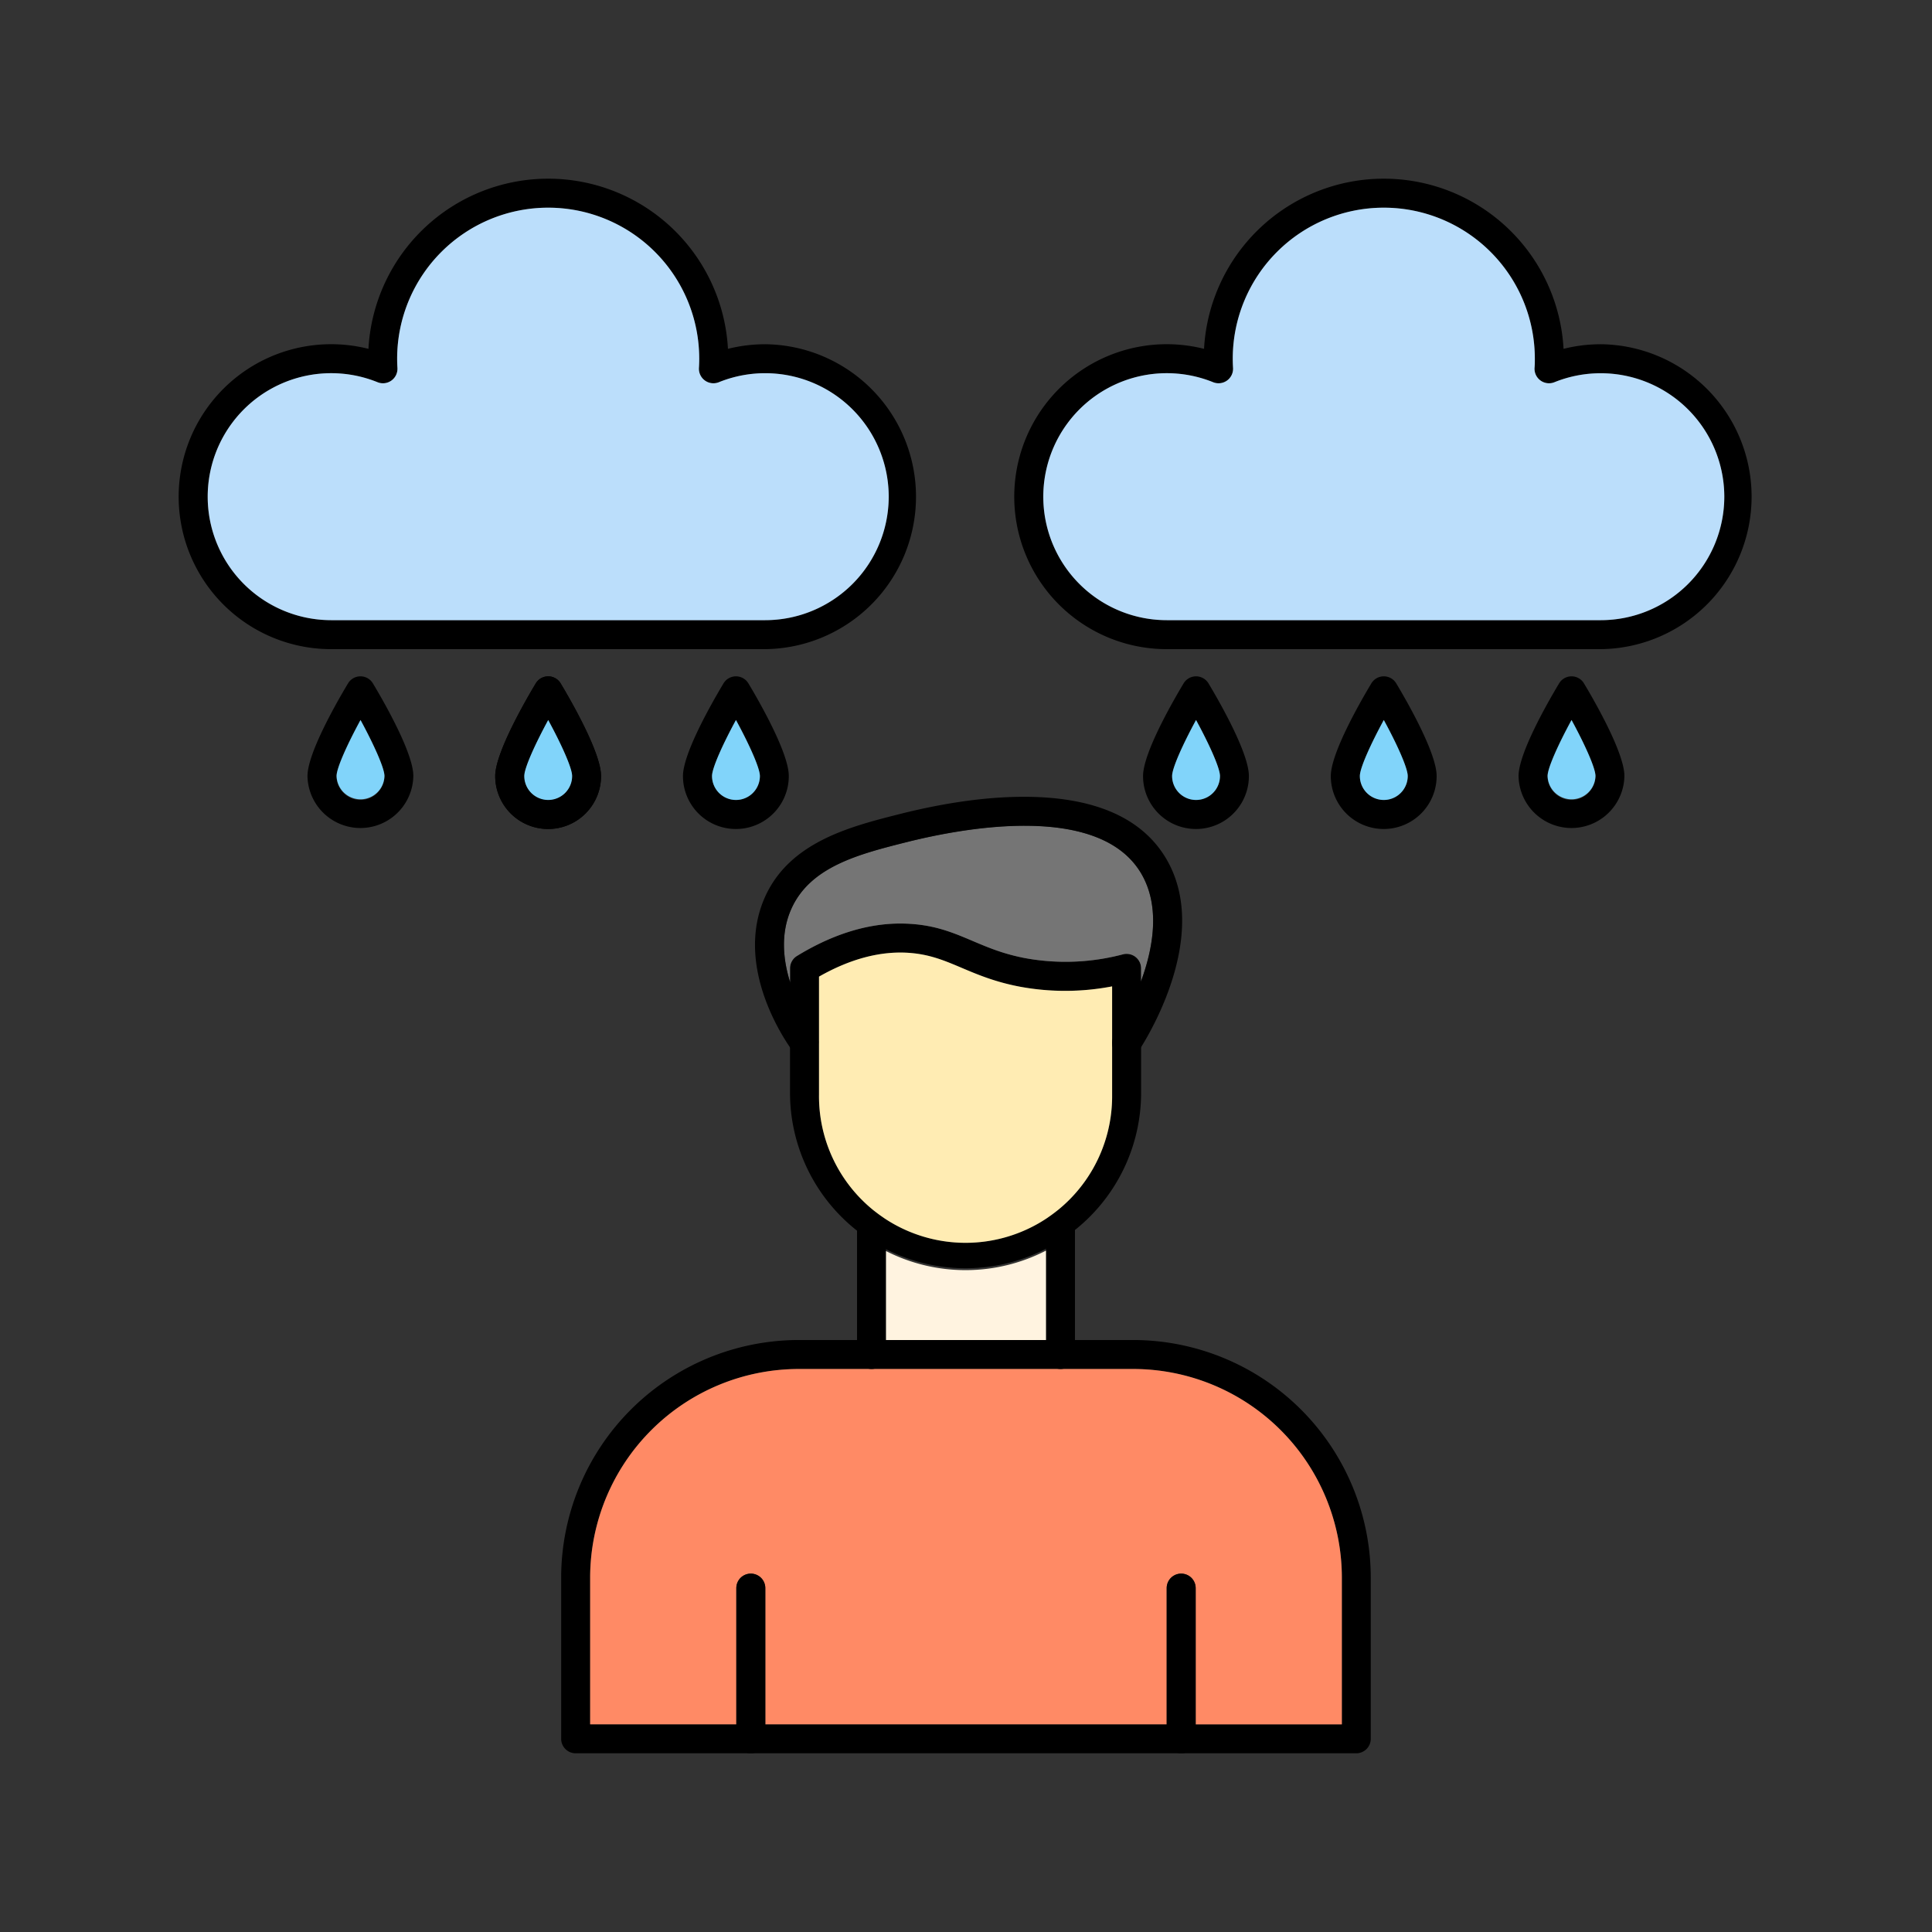 <svg id="Layer_1" viewBox="0 0 1000 1000" xmlns="http://www.w3.org/2000/svg" data-name="Layer 1"><rect x="0" y="0" width="1000" height="1000" fill="#333333" stroke="none"/><path d="m396.09 178.18a78.9 78.9 0 0 0 -19.3 2.38 93.18 93.18 0 0 0 -186.08 0 78.92 78.92 0 1 0 -19.3 155.44h224.68a78.92 78.92 0 0 0 0-157.83zm0 142.83h-224.68a63.92 63.92 0 1 1 24-123.17 7.5 7.5 0 0 0 10.3-7.4c-.1-1.64-.15-3.24-.15-4.76a78.18 78.18 0 0 1 156.36 0c0 1.52-.05 3.12-.15 4.76a7.51 7.51 0 0 0 10.31 7.4 63.92 63.92 0 1 1 24 123.17z"/><path d="m460 257.09a64 64 0 0 1 -63.91 63.91h-224.68a63.92 63.92 0 1 1 24-123.17 7.5 7.5 0 0 0 10.3-7.4c-.1-1.64-.15-3.24-.15-4.76a78.18 78.18 0 0 1 156.36 0c0 1.52-.05 3.12-.15 4.76a7.51 7.51 0 0 0 10.31 7.4 63.95 63.95 0 0 1 87.92 59.26z" fill="#bbdefb"/><path d="m193 353.7a7.5 7.5 0 0 0 -12.85 0c-4.92 8.19-21 35.84-21 48a27.4 27.4 0 0 0 54.79 0c.06-12.16-16.02-39.81-20.94-48zm-6.42 60.36a12.41 12.41 0 0 1 -12.4-12.39c0-4.19 5.68-16.63 12.4-29 6.71 12.35 12.39 24.78 12.39 29a12.41 12.41 0 0 1 -12.39 12.39z"/><path d="m199 401.67a12.4 12.4 0 0 1 -24.79 0c0-4.19 5.68-16.63 12.4-29 6.68 12.33 12.39 24.8 12.39 29z" fill="#81d4fa"/><path d="m290.18 353.7a7.51 7.51 0 0 0 -12.86 0c-4.91 8.19-21 35.84-21 48a27.39 27.39 0 1 0 54.78 0c.04-12.16-16-39.81-20.92-48zm-6.43 60.36a12.41 12.41 0 0 1 -12.39-12.39c0-4.19 5.68-16.63 12.39-29 6.71 12.35 12.39 24.78 12.39 29a12.41 12.41 0 0 1 -12.39 12.39z"/><path d="m290.18 353.7a7.51 7.51 0 0 0 -12.86 0c-4.91 8.19-21 35.84-21 48a27.39 27.39 0 1 0 54.78 0c.04-12.16-16-39.81-20.92-48zm-6.43 60.36a12.41 12.41 0 0 1 -12.39-12.39c0-4.19 5.68-16.63 12.39-29 6.71 12.35 12.39 24.78 12.39 29a12.41 12.41 0 0 1 -12.39 12.39z"/><path d="m296.14 401.67a12.39 12.39 0 1 1 -24.78 0c0-4.19 5.68-16.63 12.39-29 6.71 12.33 12.39 24.8 12.39 29z" fill="#81d4fa"/><path d="m387.36 353.7a7.51 7.51 0 0 0 -12.86 0c-4.92 8.19-21 35.84-21 48a27.39 27.39 0 0 0 54.78 0c.04-12.16-16-39.81-20.92-48zm-6.43 60.36a12.41 12.41 0 0 1 -12.39-12.39c0-4.19 5.68-16.63 12.39-29 6.71 12.35 12.39 24.78 12.39 29a12.41 12.41 0 0 1 -12.39 12.39z"/><path d="m393.32 401.67a12.39 12.39 0 0 1 -24.78 0c0-4.19 5.68-16.63 12.39-29 6.71 12.33 12.39 24.8 12.39 29z" fill="#81d4fa"/><path d="m828.59 178.18a78.84 78.84 0 0 0 -19.3 2.38 93.18 93.18 0 0 0 -186.08 0 78.92 78.92 0 1 0 -19.3 155.44h224.68a78.92 78.92 0 0 0 0-157.83zm0 142.83h-224.68a63.92 63.92 0 1 1 24-123.17 7.51 7.51 0 0 0 10.31-7.4c-.1-1.64-.15-3.24-.15-4.76a78.18 78.18 0 1 1 156.36 0c0 1.52 0 3.12-.15 4.76a7.5 7.5 0 0 0 10.3 7.4 63.92 63.92 0 1 1 24 123.17z"/><path d="m892.5 257.09a64 64 0 0 1 -63.91 63.91h-224.68a63.92 63.92 0 1 1 24-123.17 7.51 7.51 0 0 0 10.31-7.4c-.1-1.64-.15-3.24-.15-4.76a78.18 78.18 0 1 1 156.36 0c0 1.52 0 3.12-.15 4.76a7.5 7.5 0 0 0 10.3 7.4 64 64 0 0 1 87.92 59.25z" fill="#bbdefb"/><path d="m625.5 353.7a7.51 7.51 0 0 0 -12.86 0c-4.92 8.19-21 35.84-21 48a27.39 27.39 0 1 0 54.78 0c.04-12.16-16-39.81-20.92-48zm-6.43 60.36a12.41 12.41 0 0 1 -12.39-12.39c0-4.19 5.68-16.63 12.39-29 6.71 12.35 12.39 24.78 12.39 29a12.41 12.41 0 0 1 -12.39 12.39z"/><path d="m631.46 401.67a12.39 12.39 0 1 1 -24.78 0c0-4.19 5.68-16.63 12.39-29 6.71 12.33 12.39 24.8 12.39 29z" fill="#81d4fa"/><path d="m722.68 353.7a7.51 7.51 0 0 0 -12.86 0c-4.92 8.19-21 35.84-21 48a27.39 27.39 0 1 0 54.78 0c.04-12.16-16.01-39.81-20.92-48zm-6.43 60.36a12.41 12.41 0 0 1 -12.39-12.39c0-4.19 5.68-16.63 12.39-29 6.71 12.35 12.39 24.78 12.39 29a12.41 12.41 0 0 1 -12.39 12.39z"/><path d="m728.64 401.67a12.39 12.39 0 1 1 -24.78 0c0-4.19 5.68-16.63 12.39-29 6.75 12.33 12.39 24.8 12.39 29z" fill="#81d4fa"/><path d="m819.85 353.7a7.5 7.5 0 0 0 -12.85 0c-4.92 8.19-21 35.84-21 48a27.4 27.4 0 0 0 54.79 0c.03-12.16-16.02-39.81-20.94-48zm-6.43 60.36a12.41 12.41 0 0 1 -12.42-12.39c0-4.19 5.68-16.63 12.4-29 6.71 12.35 12.39 24.78 12.39 29a12.41 12.41 0 0 1 -12.37 12.39z"/><path d="m825.82 401.67a12.4 12.4 0 0 1 -24.79 0c0-4.19 5.68-16.63 12.4-29 6.71 12.33 12.39 24.8 12.39 29z" fill="#81d4fa"/><path d="m541.4 701.09v-7.5h-82.8v7.5a7.5 7.5 0 0 1 -7.5 7.5h97.8a7.5 7.5 0 0 1 -7.5-7.5zm45.21-7.5h-173.22a123.08 123.08 0 0 0 -122.93 122.94v83.47a7.5 7.5 0 0 0 7.5 7.5h404.04a7.5 7.5 0 0 0 7.5-7.5v-83.47a123.08 123.08 0 0 0 -122.89-122.94zm107.93 198.91h-389.08v-76a108.06 108.06 0 0 1 107.93-107.91h173.22a108.06 108.06 0 0 1 107.93 107.94zm-153.14-191.41v-7.5h-82.8v7.5a7.5 7.5 0 0 1 -7.5 7.5h97.8a7.5 7.5 0 0 1 -7.5-7.5z"/><path d="m694.54 816.53v76h-75.66v-70.53a7.5 7.5 0 0 0 -15 0v70.5h-207.76v-70.5a7.5 7.5 0 0 0 -15 0v70.5h-75.66v-76a108.06 108.06 0 0 1 107.93-107.91h173.22a108.06 108.06 0 0 1 107.93 107.94z" fill="#ff8a65"/><path d="m556.4 633.91v67.18a7.5 7.5 0 0 1 -15 0v-67.18a7.5 7.5 0 0 1 15 0z"/><path d="m458.6 634.24v66.85a7.5 7.5 0 0 1 -15 0v-66.85a7.5 7.5 0 0 1 15 0z"/><path d="m587.73 495.3a7.51 7.51 0 0 0 -6.45-1.35 116.15 116.15 0 0 1 -50.28 2.05c-11.44-2.13-19.57-5.58-27.43-8.91-9.65-4.09-18.76-8-32.07-8.88-19-1.32-38.85 4.27-59 16.6a7.47 7.47 0 0 0 -3.58 6.39v65.34a90.86 90.86 0 0 0 181.71 0v-65.32a7.49 7.49 0 0 0 -2.9-5.92zm-12.1 71.26a75.86 75.86 0 1 1 -151.71 0v-61.06c16.13-9.19 31.77-13.33 46.51-12.31 10.8.75 18.43 4 27.26 7.73 8.19 3.48 17.49 7.42 30.53 9.85a128.58 128.58 0 0 0 47.41-.22z"/><path d="m541.4 647.31v46.28h-82.8v-46.05a90.74 90.74 0 0 0 82.8-.23z" fill="#fff3e0"/><path d="m575.63 510.55v56a75.86 75.86 0 1 1 -151.71 0v-61.05c16.13-9.19 31.77-13.33 46.51-12.31 10.8.75 18.43 4 27.26 7.73 8.19 3.48 17.49 7.42 30.53 9.85a128.58 128.58 0 0 0 47.41-.22z" fill="#ffecb3"/><path d="m590.63 507.79v-6.57a7.51 7.51 0 0 0 -9.35-7.27 116.15 116.15 0 0 1 -50.28 2.05c-11.44-2.13-19.57-5.58-27.43-8.91-9.65-4.09-18.76-8-32.07-8.88-19-1.32-38.85 4.27-59 16.6a7.47 7.47 0 0 0 -3.58 6.39v7c-3.53-11.34-5-24.81.52-37.44 9.71-22.27 35.23-28.7 59.9-34.92 29.41-7.41 100.13-20.63 121.55 16.62 9.82 17.11 5.91 38.54-.26 55.33z" fill="#757575"/><path d="m590.63 542c-.54.87-1 1.51-1.23 1.93a7.53 7.53 0 0 1 -6.28 3.37 7.49 7.49 0 0 1 -6.25-11.62 147.67 147.67 0 0 0 13.76-27.88c6.17-16.82 10.08-38.22.26-55.3-21.42-37.25-92.14-24-121.55-16.62-24.67 6.22-50.19 12.65-59.9 34.92-5.51 12.63-4.05 26.1-.52 37.44a99.6 99.6 0 0 0 13.52 27.09 7.5 7.5 0 0 1 -12 8.95c-.3-.4-.81-1.1-1.48-2.08-6.47-9.42-27.69-44.26-13.23-77.4 12.66-29 44.44-37 70-43.46 22.74-5.73 43.73-8.73 62.42-8.91 37.63-.37 63.16 10.61 75.8 32.6 21.27 37.08-6.23 85.57-13.32 96.97z"/><path d="m396.12 822v78a7.5 7.5 0 0 1 -15 0v-78a7.5 7.5 0 0 1 15 0z"/><path d="m618.88 822v78a7.5 7.5 0 0 1 -15 0v-78a7.5 7.5 0 0 1 15 0z"/></svg>